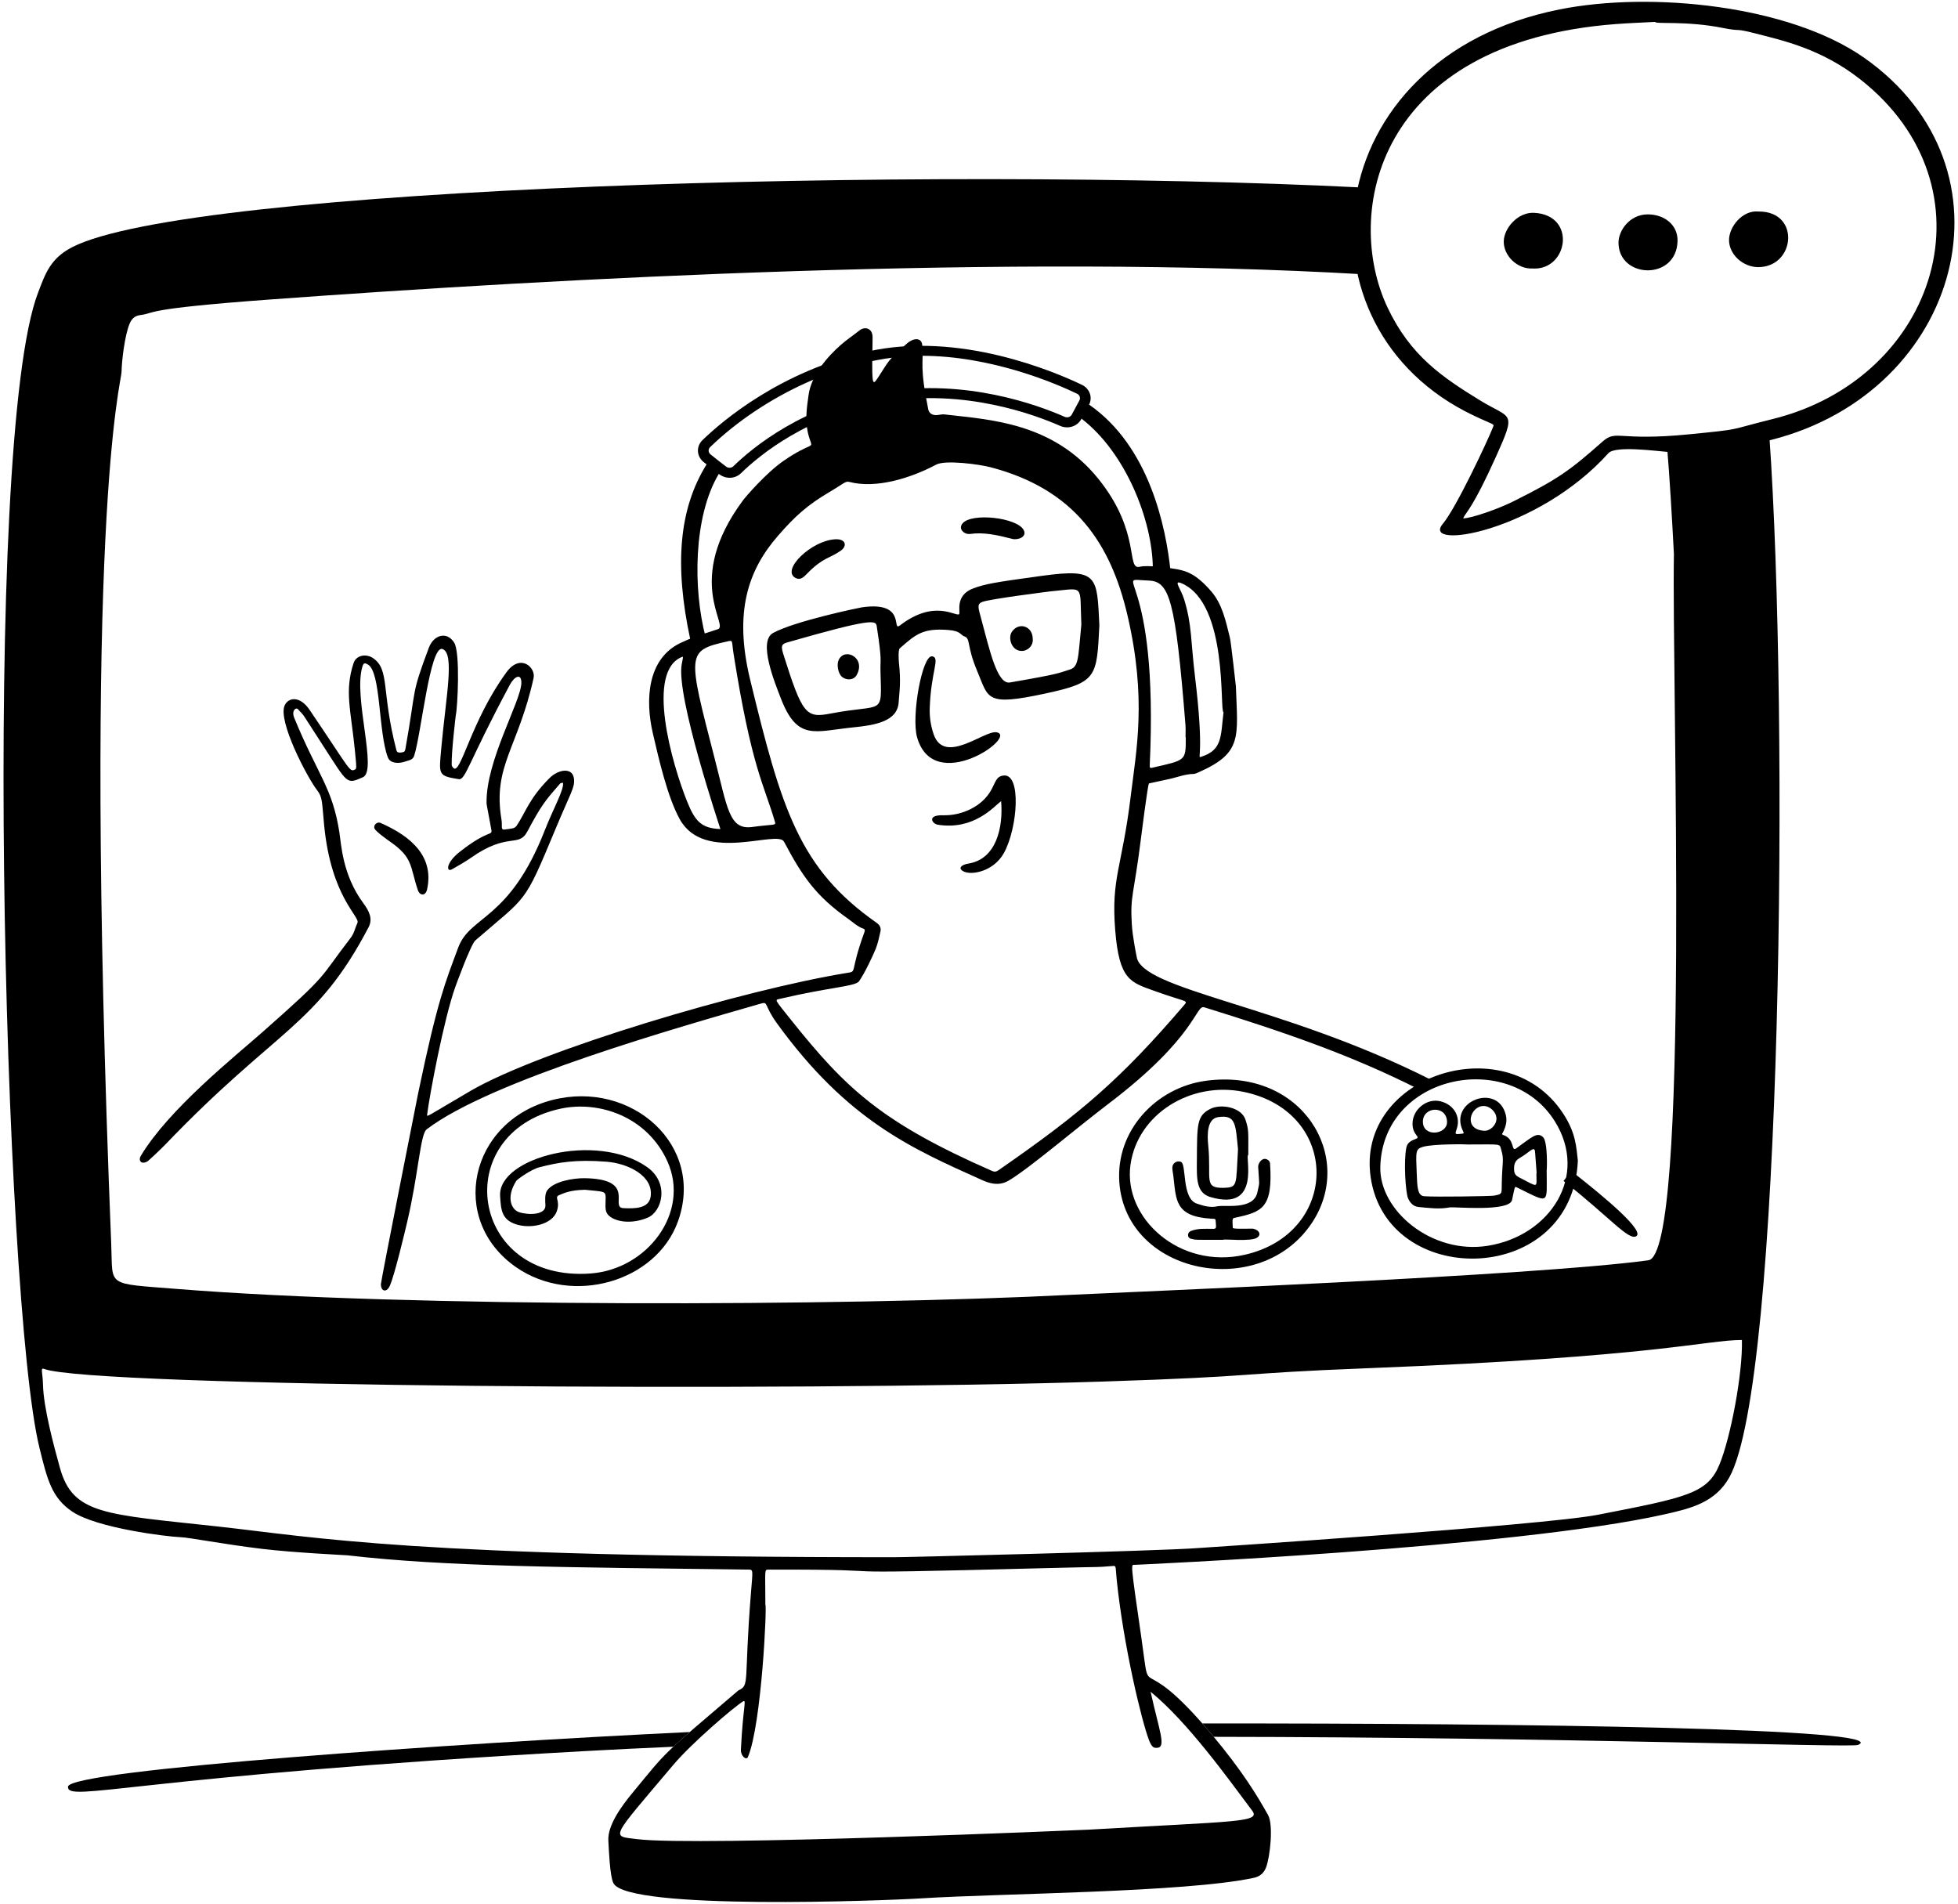 <svg width="325" height="316" viewBox="0 0 325 316" fill="none" xmlns="http://www.w3.org/2000/svg">
<path d="M114.493 287.487C75.633 289.339 11.421 293.776 11.284 296.56C11.149 299.296 22.2 294.819 96.843 290.664C101.75 290.39 106.735 290.148 111.765 289.929C112.507 289.233 113.394 288.443 114.493 287.487Z" fill="black"/>
<path d="M199.571 286.062C200.068 286.628 200.583 287.223 201.139 287.885C201.254 288.023 201.35 288.146 201.463 288.282C259.664 288.341 307.298 290.116 308.409 289.628C314.65 286.886 253.432 286.007 199.571 286.064V286.062Z" fill="black"/>
<path d="M277.903 74.141C277.582 74.115 277.168 74.075 276.703 74.028C277.152 79.465 277.518 85.753 277.846 91.961C277.47 113.369 280.617 208.228 273.597 209.186C254.539 211.789 186.427 214.476 177.935 214.909C139.886 216.85 67.816 217.026 29.392 213.943C17.503 212.989 18.747 213.639 18.469 206.701C13.607 85.788 20.139 63.467 20.173 61.761C20.212 59.757 20.714 55.685 21.495 53.773C21.802 53.021 22.273 52.423 23.288 52.296C25.91 51.967 23.229 51.293 44.794 49.714C92.959 46.183 167.761 42.103 226.343 45.529C225.171 40.833 225.052 35.921 225.977 31.117C153.099 27.503 31.423 31.024 11.971 41.031C8.287 42.925 7.482 45.574 6.342 48.512C-3.126 72.946 0.644 216.151 6.528 240.219C7.856 245.653 8.598 248.584 11.953 250.873C16.009 253.642 27.708 255.058 29.925 255.143C31.478 255.201 36.927 256.291 43.484 257.083C48.766 257.721 57.416 258.124 57.661 258.154C74.062 260.053 93.551 260.133 124.152 260.523C125.059 260.534 124.967 260.433 124.648 264.401C123.437 279.407 124.511 279.653 122.567 280.574C109.525 291.704 111 290.282 104.858 297.738C103.083 299.895 100.829 303.029 100.978 305.52C101.061 306.908 101.214 311.403 101.826 312.582C104.189 317.126 146.899 315.475 152.95 315.092C166.034 314.262 196.64 314.129 208.066 311.699C209.147 311.468 209.793 310.891 210.155 309.936C210.817 308.196 211.394 302.896 210.478 301.261C208.715 298.109 206.257 294 201.134 287.885C188.47 272.77 191.185 283.771 189.426 271.661C187.598 259.067 187.717 259.724 188.342 259.736C187.941 259.748 251.276 256.989 276.403 251.33C280.656 250.372 284.694 249.388 287.028 245.243C295.85 229.574 296.958 118.875 293.69 72.388C289.657 73.409 288.894 73.432 277.9 74.141H277.903ZM190.692 288.768C191.205 290.112 191.553 290.147 192.112 290.102C193.621 289.983 192.366 287.126 190.988 280.803C197.117 285.81 203.788 295.117 207.835 300.526C209.315 302.504 205.371 302.25 180.738 303.689C180.397 303.709 115.705 306.515 105.742 305.263C101.37 304.714 101.184 305.456 111.798 292.894C114.848 289.284 121.863 283.3 123.309 282.422C123.984 282.013 123.341 283.089 122.977 290.423C122.928 291.439 123.874 292.285 124.159 291.6C126.421 286.171 127.331 266.333 127.04 266.333C127.04 260.485 126.817 260.529 127.578 260.528C154.093 260.466 129.348 261.437 173.728 260.279C184.797 259.99 180.983 260.201 184.797 259.922C185.317 259.884 185.149 260.196 185.351 262.151C186.515 273.403 189.529 285.708 190.694 288.766L190.692 288.768ZM285.404 243.096C283.406 247.882 280.069 248.536 265.215 251.426C255.994 253.221 198.866 256.947 198.823 256.951C193.092 257.424 148.252 258.529 148.25 258.469C68.405 258.469 52.515 255.164 36.077 253.362C17.475 251.321 12.109 251.426 9.947 243.642C8.919 239.94 7.231 233.676 7.137 229.853C7.088 227.756 6.651 226.964 7.325 227.218C15.263 230.196 130.494 231.026 183.093 229.312C210.384 228.422 203.932 228.002 226.957 227.102C275.148 225.218 283.049 222.424 289.133 222.414C289.284 228.005 287.232 238.712 285.401 243.098L285.404 243.096Z" fill="black"/>
<path d="M194.3 94.883C193.537 87.445 190.763 74.077 180.775 67.159C181.389 65.953 180.865 64.49 179.589 63.876C175.072 61.705 159.143 54.892 143.942 58.371C129.577 61.658 120.034 69.736 116.598 73.056C115.529 74.09 115.616 75.745 116.775 76.678C116.937 76.808 117.107 76.944 117.281 77.083C112.732 84.4 111.887 93.666 114.587 106.188C114.768 107.026 114.825 107.3 115.167 107.468C115.558 107.66 115.998 107.443 116.576 107.207C117.379 106.882 117.345 106.58 117.125 105.755C115.02 97.816 115.071 85.72 119.308 78.665C120.602 79.641 122.106 79.417 123.013 78.531C125.957 75.652 134.206 68.735 147.154 66.648C160.162 64.553 171.639 68.778 175.968 70.69C177.289 71.271 178.831 70.775 179.484 69.558L179.52 69.492C186.829 75.114 191.261 86.298 191.355 94.241C191.373 95.587 192.183 95.476 193.894 95.335C194.137 95.315 194.32 95.112 194.297 94.882L194.3 94.883ZM176.729 69.191C172.248 67.211 160.367 62.839 146.856 65.015C133.387 67.184 124.8 74.389 121.733 77.385C121.417 77.694 120.893 77.727 120.538 77.458C119.734 76.854 118.731 76.059 117.934 75.418C117.546 75.106 117.517 74.553 117.876 74.208C126.616 65.763 140.388 59.054 152.955 59.054C164.594 59.054 175.258 63.659 178.78 65.35C179.211 65.558 179.385 66.056 179.167 66.459L177.904 68.811C177.686 69.216 177.173 69.382 176.731 69.188L176.729 69.191Z" fill="black"/>
<path d="M70.898 147.593C70.634 148.822 69.663 148.639 69.368 147.771C68.035 143.847 68.628 142.402 64.785 139.727C64.372 139.439 62.419 138.05 62.183 137.564C61.887 136.954 62.604 136.347 63.138 136.579C68.408 138.882 72.043 142.258 70.898 147.593Z" fill="black"/>
<path d="M182.48 103.79C182.045 112.392 182.104 113.252 173.644 115.083C163.5 117.278 164.141 115.978 162.176 111.32C160.433 107.185 161.117 106.001 160.099 105.64C159.373 105.382 159.507 104.732 157.425 104.567C153.141 104.23 152.004 105.298 149.355 107.605C149.048 107.872 149.18 109.71 149.206 109.951C149.568 113.237 149.291 114.673 149.162 116.604C148.951 119.731 145.271 120.364 141.709 120.721C135.17 121.376 132.351 123.071 129.582 115.845C128.591 113.262 125.787 106.443 128.32 105.06C131.952 103.078 142.596 100.877 143.028 100.812C150.564 99.698 147.923 104.924 149.373 103.812C155.066 99.449 158.491 102.305 159.175 101.964C159.528 101.788 158.319 98.805 161.64 97.627C163.596 96.933 164.766 96.695 173.027 95.567C182.331 94.295 182.076 95.696 182.48 103.79ZM179.488 103.677C179.189 96.817 180.123 97.647 174.411 98.151C174.369 98.155 164.418 99.396 163.067 99.901C162.134 100.25 162.357 100.826 162.849 102.65C164.279 107.954 165.518 113.642 167.629 113.279C176.328 111.782 175.661 111.704 177.482 111.164C179.063 110.694 178.92 109.468 179.488 103.677ZM146.148 111.481C146.086 109.232 146.451 109.98 145.518 103.898C145.371 102.935 144.526 102.658 130.977 106.544C129.933 106.843 129.509 106.948 129.979 108.443C133.182 118.617 133.776 119.223 137.85 118.437C146.739 116.717 146.356 119.008 146.148 111.481Z" fill="black"/>
<path d="M166.634 141.587C164.921 144.68 161.169 145.359 159.857 144.597C158.927 144.056 159.694 143.503 160.75 143.335C165.375 142.602 166.545 137.338 166.172 132.964C164.93 133.936 161.616 137.836 155.652 136.888C154.732 136.742 153.785 135.244 156.555 135.319C159.67 135.404 163.013 133.843 164.497 131.176C165.309 129.713 165.347 128.888 166.552 128.726C169.594 128.314 168.916 137.464 166.634 141.587Z" fill="black"/>
<path d="M154.734 108.938C156.12 109.189 154.512 111.345 154.32 117.64C154.278 119.062 154.503 120.487 154.959 121.838C156.725 127.072 163.346 121.232 165.376 121.542C169.182 122.123 155.018 132.15 152.226 122.387C151.232 118.913 153.074 108.639 154.735 108.94L154.734 108.938Z" fill="black"/>
<path d="M169.902 87.944C170.55 89.093 168.977 89.691 168.028 89.447C165.555 88.809 163.283 88.305 161.047 88.623C160.076 88.761 158.986 87.82 159.766 86.88C161.278 85.056 168.75 85.903 169.902 87.944Z" fill="black"/>
<path d="M138.633 89.511C140.415 89.418 140.642 90.622 139.581 91.384C137.77 92.683 136.631 92.484 134.036 95.144C133.382 95.814 132.848 96.377 131.998 95.902C129.651 94.591 134.676 89.717 138.633 89.511Z" fill="black"/>
<path d="M171.415 105.993C171.396 103.941 169.161 103.194 167.993 104.811C167.239 105.847 167.887 108.048 169.585 108.048C170.638 108.048 171.561 107.122 171.415 105.993Z" fill="black"/>
<path d="M139.201 109.555C138.834 110.351 139.13 111.816 139.767 112.35C140.486 112.954 141.702 112.923 142.189 112.053C143.793 109.189 140.204 107.36 139.201 109.555Z" fill="black"/>
<path d="M260.843 194.397L259.521 196.013C267.213 202.062 270.265 205.879 271.56 205.21C273.119 204.406 266.647 198.923 260.843 194.397Z" fill="black"/>
<path d="M237.477 179.198C212.755 166.705 189.32 164.354 188.658 158.73C188.652 158.689 187.992 155.545 187.864 153.433C187.571 148.566 188.196 148.66 189.361 139.328C189.398 139.032 190.504 130.263 190.708 130.035C190.72 130.022 193.739 129.393 194.375 129.238C195.601 128.941 196.784 128.483 198.083 128.462C198.417 128.455 198.757 128.274 199.073 128.133C206.271 124.926 205.428 122.32 205.139 113.917C205.139 113.877 204.329 106.596 204.146 105.847C203.445 102.992 202.861 100.247 201.035 98.14C198.64 95.376 197.085 94.827 195.532 94.516C194.236 94.257 190.47 93.746 189.192 94.07C186.865 94.659 189.464 88.378 182.335 79.508C174.729 70.045 164.131 69.664 156.782 68.786C156.339 68.733 155.874 68.884 155.416 68.903C154.604 68.937 154.175 68.426 154.084 67.983C152.576 60.523 153.351 60.448 153.078 57.276C152.964 55.956 151.576 56.096 150.549 57.007C147.208 59.97 147.641 59.773 145.715 62.711C144.684 64.284 144.723 63.72 144.837 56.013C144.86 54.461 143.55 54.143 142.689 54.824C141.633 55.659 140.5 56.416 139.497 57.302C137.38 59.172 134.646 62.263 134.206 65.597C133.949 67.553 133.43 70.236 134.462 73.069C134.996 74.537 134.677 73.316 130.079 76.48C127.165 78.487 123.776 82.438 123.317 83.059C113.465 96.342 121.073 103.821 119.158 104.435C116.005 105.447 114.711 105.881 112.958 106.717C107.492 109.322 107.045 116.048 108.367 121.739C109.392 126.146 110.792 132.261 112.819 135.955C116.896 143.385 129.046 137.65 130.136 139.708C133.171 145.438 135.399 148.725 140.864 152.57C141.652 153.124 142.343 153.815 143.306 154.142C143.575 154.233 143.583 154.441 143.482 154.716C140.941 161.655 142.387 161.195 140.525 161.497C123.565 164.255 89.705 174.278 78.031 181.107C70.713 185.39 70.84 185.488 70.901 184.985C71.272 181.95 73.643 169.213 75.59 163.77C75.675 163.531 78.145 156.75 78.904 156.091C87.614 148.529 86.892 150.355 92.19 137.64C94.727 131.553 95.419 130.751 95.279 129.305C95.083 127.29 92.678 127.676 91.205 129.155C87.811 132.562 87.272 134.79 85.784 137.011C85.424 137.548 85.028 137.512 83.773 137.683C83.037 137.784 83.422 137.117 83.237 136.021C81.748 127.165 86.002 124.159 88.569 112.531C88.947 110.822 86.404 108.372 84.055 111.598C78.104 119.768 76.476 128.714 75.253 127.471C75.12 127.334 74.981 127.142 74.976 126.971C74.916 124.785 75.642 118.795 75.651 118.754C75.949 117.471 76.426 108.309 75.386 106.666C74.128 104.674 71.957 105.451 71.192 107.488C68.151 115.59 69.177 113.776 67.282 124.355C67.211 124.752 67.076 124.848 66.543 124.906C66.186 124.944 65.895 124.898 65.799 124.522C63.251 114.665 64.731 111.189 61.941 109.249C60.789 108.449 59.129 108.731 58.689 110.065C57.153 114.717 58.243 117.833 58.914 124.625C59.211 127.633 59.2 127.607 58.834 127.771C58.002 128.145 58.02 127.607 51.386 117.823C49.784 115.459 47.895 115.736 47.265 117.052C46.038 119.607 50.998 129.048 52.636 131.159C53.564 132.356 53.421 133.083 53.809 137.032C54.979 148.959 59.819 152.151 59.33 153.182C58.944 153.992 58.804 154.89 58.229 155.636C52.744 162.739 54.938 161.272 43.623 171.261C38.803 175.516 28.059 184.083 23.405 191.796C22.816 192.77 23.615 193.383 24.589 192.689C24.699 192.611 26.638 190.81 27.433 189.98C46.012 170.594 52.503 170.45 61.174 153.918C61.93 152.475 61.255 151.195 60.274 149.862C56.855 145.221 56.642 140.161 56.335 138.174C55.178 130.691 52.764 128.707 48.843 119.159C48.342 117.939 49.129 117.36 49.45 117.711C50.76 119.157 49.633 117.607 53.65 123.8C57.78 130.168 57.482 130.203 60.237 129.009C62.707 127.939 58.584 115.631 60.164 110.617C60.348 110.034 60.515 109.992 61.053 110.29C63.259 111.506 62.773 121.496 64.383 125.728C64.667 126.475 65.503 126.674 66.323 126.609C66.875 126.566 67.411 126.342 67.951 126.186C68.348 126.071 68.627 125.824 68.748 125.447C69.93 121.752 71.38 107.019 73.444 107.727C75.514 108.435 74.027 115.545 73.244 124.209C72.844 128.634 72.694 128.765 76.135 129.326C77.287 129.514 77.685 126.632 84.621 113.678C85.401 112.222 86.553 111.702 86.54 113.332C86.517 116.365 80.619 126.255 80.763 133.307C80.766 133.52 80.743 133.312 81.553 137.703C81.757 138.805 81.125 137.6 76.29 141.405C73.961 143.237 74.055 144.851 75.035 144.28C76.089 143.667 77.17 143.085 78.157 142.387C84.364 138.003 86.047 140.804 87.552 137.977C89.861 133.639 90.52 132.862 92.971 130.054C93.056 129.956 93.276 129.959 93.433 129.916C93.733 130.884 91.764 134.389 90.451 137.754C84.554 152.854 78.049 151.883 76.054 157.286C73.947 162.993 72.667 165.82 69.42 181.399C69.41 181.445 63.247 212.483 63.227 213.132C63.19 214.315 64.149 214.647 64.699 213.434C65.498 211.669 67.239 204.299 67.573 202.884C69.49 194.752 69.743 188.276 70.821 187.451C81.45 179.311 113.03 170.395 126.327 166.569C127.55 166.217 126.806 166.879 128.966 169.859C140.704 186.05 151.443 190.67 162.961 195.851C163.973 196.306 165.675 196.98 167.388 195.979C170.75 194.013 178.253 187.573 184.037 183.172C198.685 172.032 198.425 166.738 199.89 167.193C213.169 171.31 224.385 175.156 235.589 180.848L237.475 179.196L237.477 179.198ZM196.226 96.859C203.949 100.338 202.4 118.148 203.087 118.214C202.602 122.265 202.918 124.521 199.302 125.636C198.694 125.824 199.938 125.361 198.346 112.242C197.639 106.418 197.857 103.729 196.558 99.503C195.994 97.669 194.604 96.128 196.226 96.859ZM190.686 96.365C194.107 96.497 195.108 99.476 196.769 120.338C196.851 121.372 196.72 122.434 196.824 122.434C196.824 126.355 196.844 126.139 191.217 127.439C190.905 127.51 190.825 127.388 190.836 127.152C192.39 93.974 184.039 96.112 190.686 96.365ZM114.087 133.125C111.548 126.855 107.058 111.213 113.337 108.99C113.352 109.327 113.394 109 113.158 110.24C112.155 115.51 119.578 137.565 119.58 137.605C116.424 137.505 115.365 136.284 114.087 133.125ZM124.85 137.263C121.021 137.779 120.771 134.207 118.581 125.729C114.126 108.479 113.916 107.992 120.643 106.485C121.755 106.236 121.394 106.204 121.776 108.613C124.765 127.464 126.81 130.191 128.624 136.386C128.826 137.079 128.56 136.762 124.85 137.263ZM196.613 166.754C185.942 179.214 179.444 184.737 165.728 194.241C165.363 194.495 165.063 194.535 164.658 194.355C146.399 186.328 140.467 180.77 131.302 169.288C128.445 165.707 128.567 165.998 129.511 165.777C137.822 163.828 141.988 163.74 142.593 162.868C143.566 161.472 144.87 158.68 145.351 157.505C145.726 156.589 145.905 155.601 146.136 154.638C146.28 154.036 146.063 153.561 145.508 153.171C132.644 144.159 129.726 134.303 124.511 112.8C121.776 101.517 124.197 94.603 129.147 88.914C131.995 85.644 134.038 83.814 137.696 81.656C140.12 80.225 140.316 79.819 140.978 79.991C145.5 81.17 151.299 79.299 155.378 77.124C156.946 76.29 162.615 77.086 164.353 77.538C178.48 81.206 184.403 90.318 187.16 102.197C190.371 116.032 188.606 124.551 187.683 132.157C186.242 144.019 184.407 145.712 185.108 154.392C185.777 162.679 187.607 163.033 191.7 164.505C196.723 166.313 197.259 165.999 196.611 166.753L196.613 166.754Z" fill="black"/>
<path d="M91.69 182.576C77.864 186.117 74.366 202.529 85.703 210.358C94.972 216.759 108.833 212.801 112.493 202.836C117.156 190.141 104.809 179.216 91.69 182.576ZM98.048 211.374C77.873 212.874 74.531 188.041 93.012 184.028C99.5 182.619 107.496 185.398 110.803 192.818C114.564 201.256 107.464 210.673 98.048 211.374Z" fill="black"/>
<path d="M200.173 179.389C191.912 180.497 185.149 187.642 185.797 196.297C186.942 211.601 209.202 215.972 217.804 202.909C224.975 192.021 216.176 177.241 200.173 179.389ZM206.611 208.269C195.824 210.724 186.422 202.215 187.641 193.344C188.797 184.928 197.652 179.417 206.424 181.23C222.571 184.566 222.488 204.655 206.611 208.269Z" fill="black"/>
<path d="M259.422 184.767C249.762 170.131 224.243 178.809 227.654 196.238C231.142 214.055 261.031 213.281 261.901 192.639C261.637 190.338 261.566 188.017 259.422 184.767ZM246.961 206.777C237.697 208.263 228.936 200.962 229.11 193.703C229.476 178.391 250.49 174.034 258.065 186.095C263.747 195.142 257.361 205.11 246.961 206.777Z" fill="black"/>
<path d="M83.01 198.49C83.146 200.811 83.27 202.423 85.622 203.203C88.097 204.025 91.698 203.259 92.438 201C93.037 199.176 91.895 198.733 92.87 198.342C93.644 198.032 94.607 197.534 97.092 197.481C100.151 197.806 100.523 197.65 100.529 198.733C100.538 200.462 100.209 201.347 101.581 202.147C102.836 202.879 105.13 203.11 107.51 202.109C109.908 201.101 111.189 196.344 107.361 193.678C98.942 187.815 82.635 192.144 83.011 198.489L83.01 198.49ZM107.996 198.623C107.698 200.585 105.449 200.627 103.47 200.529C101.109 200.412 105.779 195.693 97.048 195.56C95.23 195.532 91.838 196.072 90.791 197.64C90.392 198.238 90.5 199.39 90.532 200.067C90.605 201.656 87.802 201.719 86.192 201.211C84.875 200.796 83.945 198.749 85.706 195.99C85.842 195.776 88.113 194.109 89.531 193.744C92.737 192.921 95.58 192.426 100.667 192.823C104.345 193.11 108.511 195.23 107.996 198.623Z" fill="black"/>
<path d="M210.191 192.397C209.415 192.128 208.806 193.145 208.838 193.691C209.032 197.003 209.12 195.961 208.709 197.903C208.073 200.904 203.284 199.953 202.079 200.222C200.859 200.494 199.779 200.15 198.678 199.787C196.083 198.93 197.011 193.187 195.994 192.833C195.293 192.591 194.565 193.107 194.588 193.861C194.601 194.287 194.698 194.712 194.752 195.137C195.24 199.121 194.945 201.925 201.058 202.28C201.767 202.322 201.772 202.247 201.798 202.848C201.83 203.583 201.987 203.968 201.41 203.967C199.865 203.962 198.896 203.86 197.645 204.33C197.095 204.536 196.978 205.434 197.702 205.617C198.559 205.833 198.357 205.786 203.005 205.786C203.005 205.59 207.645 206.155 208.68 205.419C209.582 204.778 208.652 203.917 207.745 203.93C206.154 203.955 204.638 203.99 204.624 203.794C204.509 202.149 204.621 202.204 204.96 202.131C209.495 201.16 211.309 200.552 210.812 193.137C210.787 192.753 210.524 192.509 210.194 192.395L210.191 192.397Z" fill="black"/>
<path d="M200.914 198.69C209.484 201.226 206.557 191.696 207.198 191.695C207.198 187.86 207.3 187.613 206.741 185.873C206.065 183.77 202.685 183.172 200.93 184.039C198.615 185.181 198.711 186.63 198.663 192.687C198.64 195.66 198.557 197.993 200.916 198.691L200.914 198.69ZM202.187 185.423C205.147 184.988 205.075 186.568 205.492 190.753C205.133 196.753 205.495 197.093 203.099 197.156C199.695 197.246 201.106 195.624 200.545 190.066C200.369 188.33 200.344 185.694 202.187 185.423Z" fill="black"/>
<path d="M256.102 188.721C255.112 187.837 254.283 188.75 251.652 190.619C250.791 191.23 251.51 189.048 249.503 188.383C249.196 188.28 249.384 188.121 249.446 187.999C249.922 187.058 250.207 186.13 249.938 185.043C248.604 179.661 240.408 182.747 242.827 187.715C243.027 188.129 243.011 188.135 242.58 188.185C241.485 188.311 241.471 188.306 241.804 187.344C242.443 185.496 241.469 183.393 239.105 182.797C236.863 182.233 234.504 184.11 234.458 186.447C234.419 188.484 235.959 188.688 234.974 189.048C234.202 189.331 233.599 189.683 233.442 190.438C232.947 192.813 233.324 197.911 233.694 198.829C234.014 199.616 234.559 200.26 235.494 200.343C237.181 200.494 238.869 200.742 240.576 200.413C241.341 200.265 250.537 201.195 250.976 199.183C251.508 196.738 251.365 196.887 251.922 197.161C257.35 199.829 256.725 199.912 256.725 194.251C256.768 194.251 256.947 189.477 256.102 188.721ZM246.242 183.575C247.325 183.565 248.384 184.595 248.391 185.664C248.399 186.701 247.376 187.749 246.338 187.687C242.829 187.478 244.002 183.597 246.242 183.575ZM240.187 186.221C240.223 188.343 236.181 188.823 236.179 186.178C236.179 183.637 240.14 183.414 240.187 186.221ZM249.274 196.354C249.238 198.177 249.428 198.183 247.964 198.457C247.486 198.547 238.311 198.701 236.385 198.552C235.235 198.462 235.246 196.837 235.157 194.751C235.001 191.069 234.958 190.74 236.149 190.367C237.837 189.837 243.65 189.923 243.65 189.963C249.327 189.963 248.862 189.767 249.178 190.828C249.694 192.566 249.343 192.822 249.274 196.352V196.354ZM255.023 194.77C255.023 197.237 255.474 197.118 252.222 195.464C251.409 195.051 251.29 194.686 251.317 193.791C251.34 193.046 251.613 192.566 252.289 192.181C253.873 191.28 254.716 190.049 254.799 191.211C255.055 194.767 255.092 194.766 255.023 194.77Z" fill="black"/>
<path d="M309.397 9.571C296.949 0.844 274.019 -1.458 258.873 1.561C218.407 9.632 213.864 54.401 244.623 68.982C247.9 70.536 248.054 70.32 247.84 70.855C246.776 73.512 241.631 84.41 239.504 86.922C235.708 91.407 255.153 88.34 266.972 75.221C268.126 73.939 274.825 74.857 277.131 75.043C289.16 74.268 288.927 74.317 294.149 72.976C325.505 64.925 335.661 27.982 309.395 9.569L309.397 9.571ZM294.196 69.563C286.537 71.457 289.497 71.182 280.438 72.082C268.424 73.275 268.339 71.231 265.987 73.308C260.481 78.167 258.619 79.508 251.17 83.23C248.706 84.462 244.258 86.029 242.859 86.042C243.317 84.975 244.343 84.641 248.406 75.591C251.755 68.131 250.772 69.585 245.743 66.504C239.378 62.603 234.121 59.065 230.324 51.066C222.968 35.573 228.302 7.006 268.245 3.992C270.404 3.829 272.567 3.751 274.729 3.635C274.745 4.053 279.823 3.416 285.94 4.634C289.279 5.298 287.63 4.591 291.347 5.544C295.969 6.729 302.33 8.112 308.763 13.158C331.579 31.061 321.69 62.766 294.197 69.565L294.196 69.563Z" fill="black"/>
<path d="M273.521 35.583C270.487 35.571 268.622 38.298 268.647 40.322C268.716 46.28 278.276 46.593 278.448 40.02C278.517 37.367 276.311 35.593 273.523 35.583H273.521Z" fill="black"/>
<path d="M254.627 35.324C251.925 35.19 249.636 37.892 249.602 40.06C249.565 42.432 251.826 44.673 254.368 44.567C260.273 44.942 261.784 35.681 254.629 35.324H254.627Z" fill="black"/>
<path d="M291.821 35.105C289.206 34.883 286.993 37.642 286.995 39.843C286.998 42.242 289.304 44.331 291.826 44.338C298.032 44.351 298.907 34.996 291.819 35.107L291.821 35.105Z" fill="black"/>
</svg>
